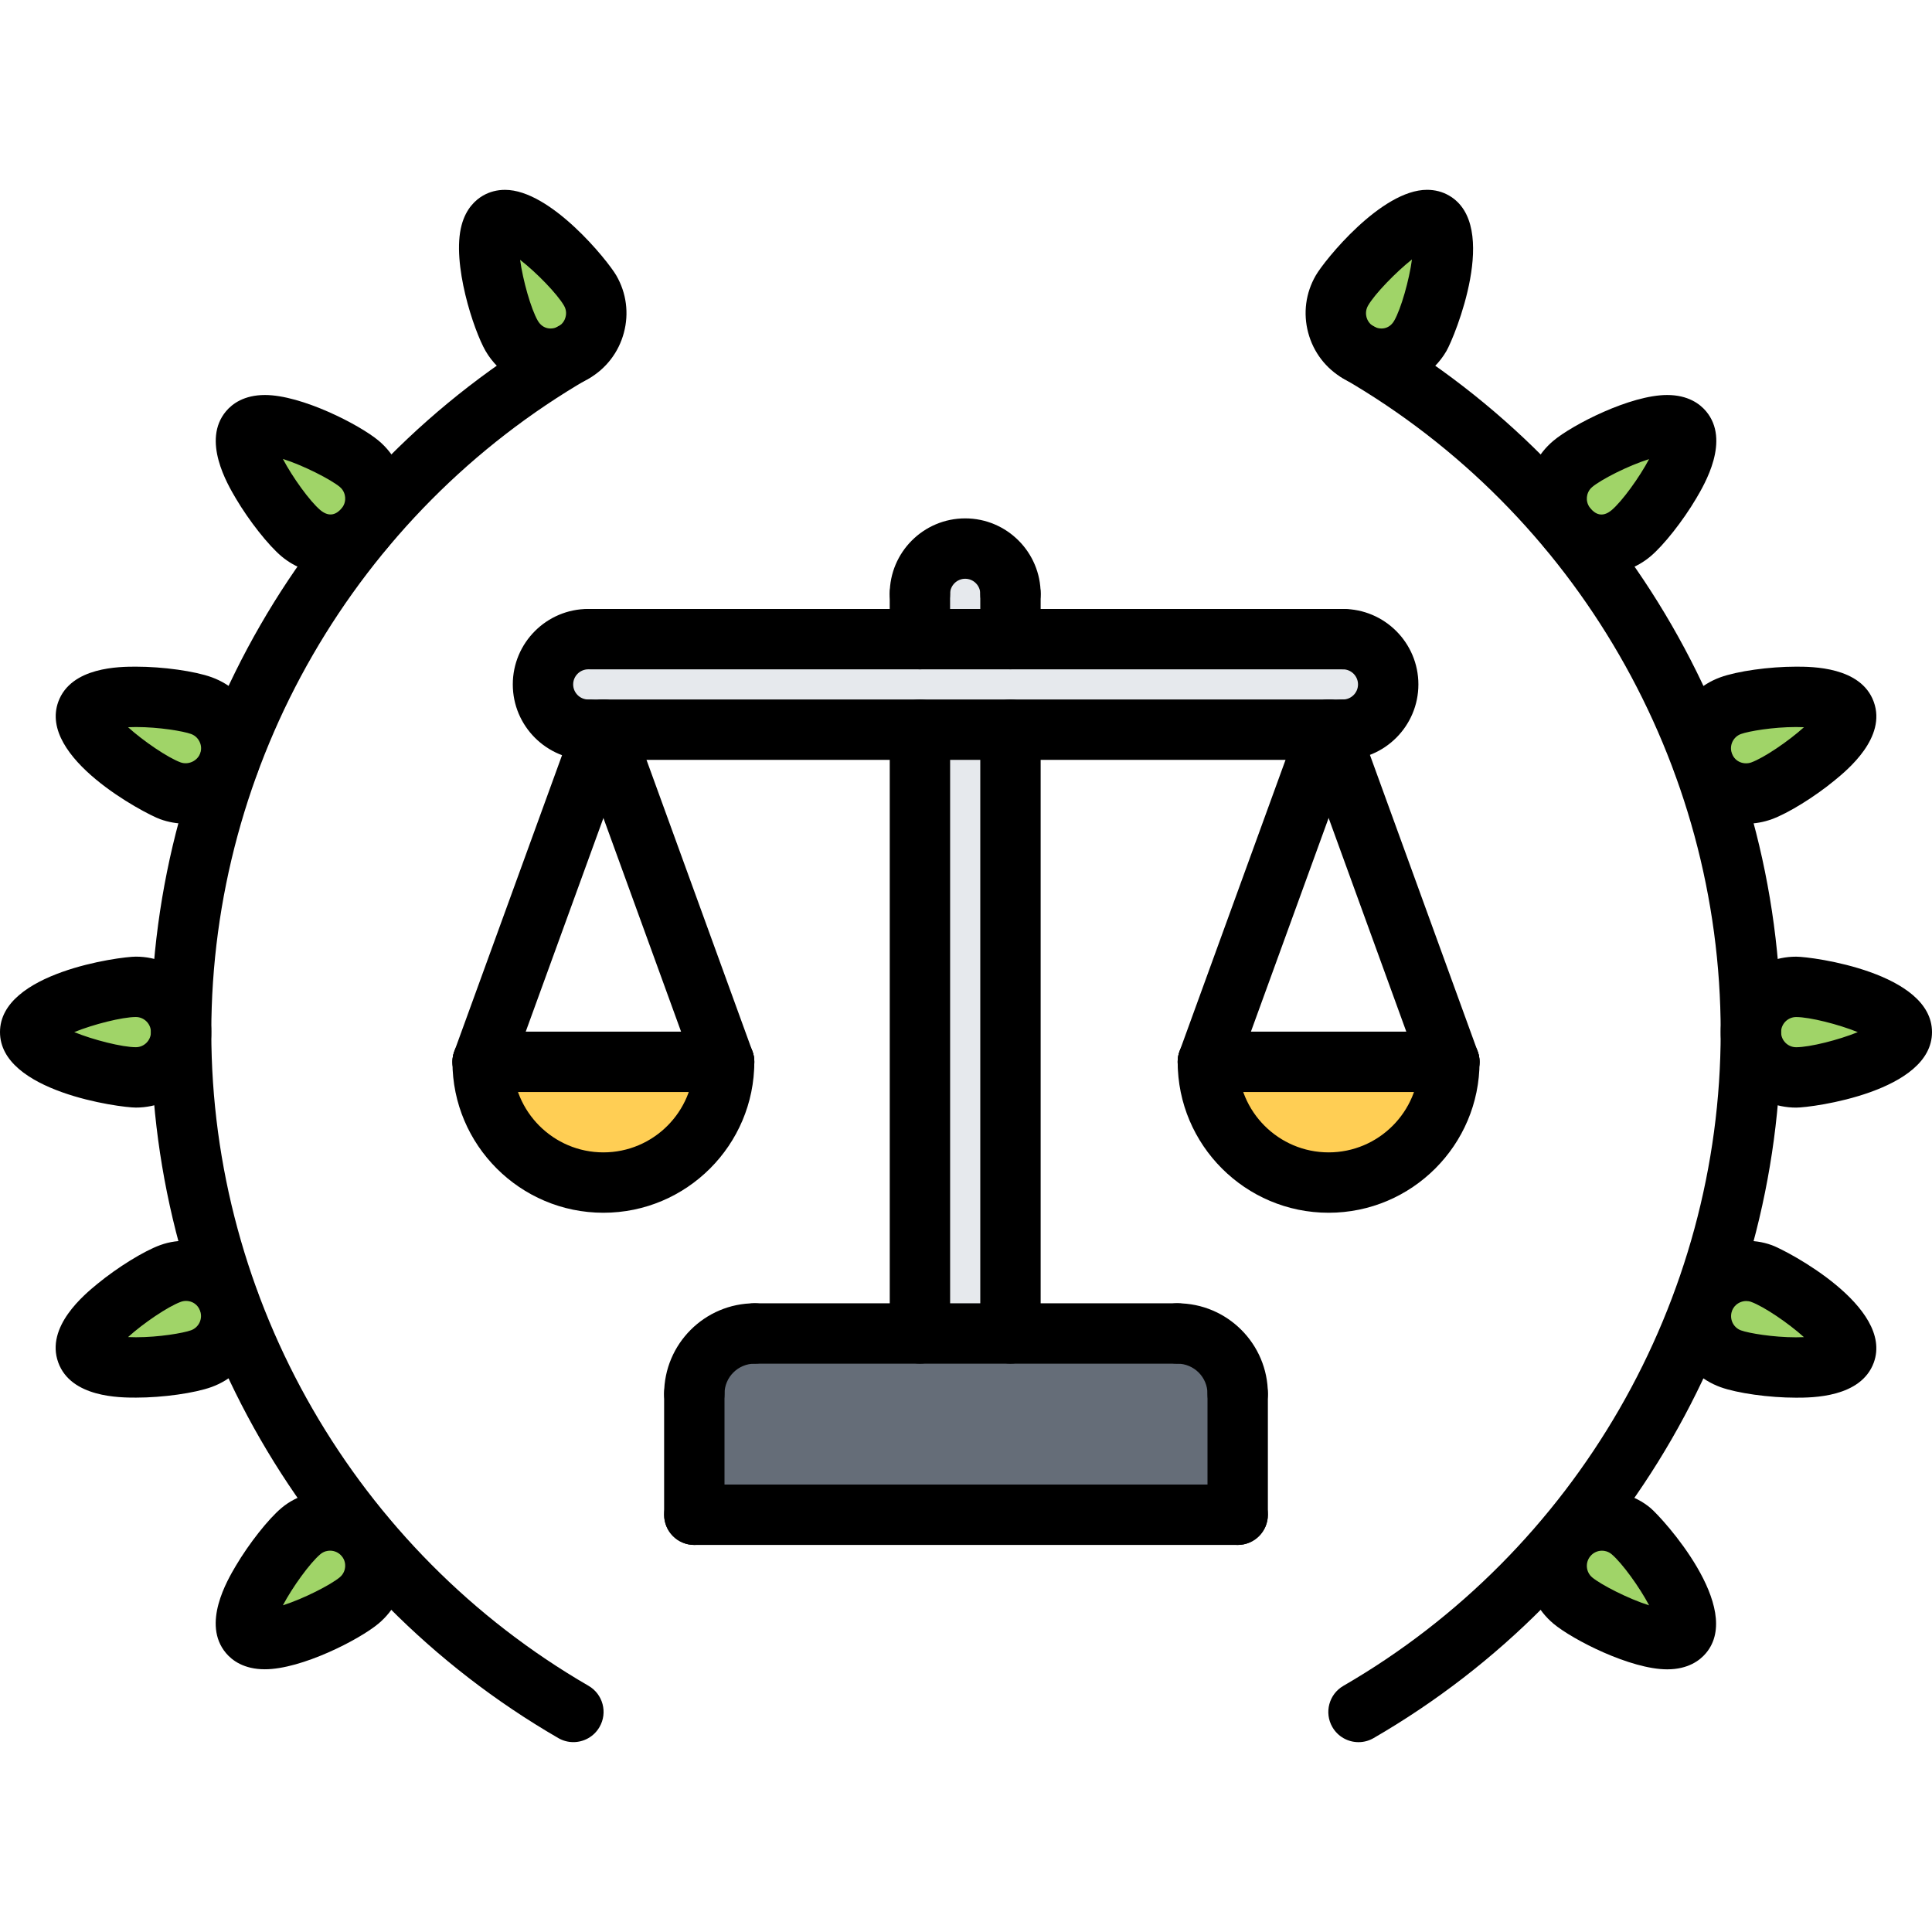 <?xml version="1.0" encoding="utf-8"?>
<!-- Generator: Adobe Illustrator 16.0.0, SVG Export Plug-In . SVG Version: 6.00 Build 0)  -->
<!DOCTYPE svg PUBLIC "-//W3C//DTD SVG 1.1//EN" "http://www.w3.org/Graphics/SVG/1.1/DTD/svg11.dtd">
<svg version="1.1" xmlns="http://www.w3.org/2000/svg" xmlns:xlink="http://www.w3.org/1999/xlink" x="0px" y="0px" width="64px"
	 height="64px" viewBox="0 0 64 64" enable-background="new 0 0 64 64" xml:space="preserve">
<g id="_x35_0">
</g>
<g id="_x34_9">
</g>
<g id="_x34_8">
</g>
<g id="_x34_7">
</g>
<g id="_x34_6">
</g>
<g id="_x34_5">
</g>
<g id="_x34_4">
</g>
<g id="_x34_3">
</g>
<g id="_x34_2">
</g>
<g id="_x34_1">
</g>
<g id="_x34_0">
</g>
<g id="_x33_9">
</g>
<g id="_x33_8">
</g>
<g id="_x33_7">
</g>
<g id="_x33_6">
</g>
<g id="_x33_5">
</g>
<g id="_x33_4">
</g>
<g id="_x33_3">
</g>
<g id="_x33_2">
</g>
<g id="_x33_1">
</g>
<g id="_x33_0">
	<g>
		<g>
			<path fill="#FFCE54" d="M15.99,35.169h8c0,2.21-1.79,4-4,4S15.99,37.379,15.99,35.169z"/>
		</g>
		<g>
			<path fill="#FFCE54" d="M40.01,35.169h8c0,2.21-1.79,4-4,4S40.01,37.379,40.01,35.169z"/>
		</g>
		<g>
			<path fill="#E6E9ED" d="M33.47,19.669v1.5h-3v-1.5c0-0.83,0.67-1.5,1.5-1.5S33.47,18.839,33.47,19.669z"/>
		</g>
		<g>
			<path fill="#E6E9ED" d="M33.47,21.169H44.48c0.829,0,1.5,0.67,1.5,1.5s-0.671,1.5-1.5,1.5H44.01H33.47h-3H19.99h-0.44h-0.06
				c-0.83,0-1.5-0.67-1.5-1.5s0.67-1.5,1.5-1.5h0.06h10.92H33.47z"/>
		</g>
		<g>
			<rect x="30.47" y="24.169" fill="#E6E9ED" width="3" height="20"/>
		</g>
		<g>
			<path fill="#656D78" d="M41,46.169v4.01H23v-4.01c0-1.101,0.89-2,2-2h5.47h3H39C40.1,44.169,41,45.068,41,46.169z"/>
		</g>
		<g>
			<path fill="#A0D468" d="M54.03,50.719c0.63,0.53,2.25,2.76,1.72,3.4c-0.54,0.63-3.01-0.57-3.65-1.101
				c-0.63-0.529-0.72-1.479-0.18-2.12C52.45,50.269,53.4,50.188,54.03,50.719z"/>
		</g>
		<g>
			<path fill="#A0D468" d="M58.35,42.188c0.78,0.28,3.061,1.82,2.78,2.61c-0.28,0.77-3.02,0.49-3.8,0.21
				c-0.771-0.28-1.17-1.12-0.91-1.89c0-0.011,0.01-0.03,0.01-0.04c0.011-0.011,0.011-0.03,0.021-0.04
				C56.74,42.289,57.59,41.909,58.35,42.188z"/>
		</g>
		<g>
			<path fill="#A0D468" d="M59.5,32.688c0.83,0,3.5,0.67,3.5,1.5s-2.67,1.5-3.5,1.5s-1.5-0.67-1.5-1.5S58.67,32.688,59.5,32.688z"/>
		</g>
		<g>
			<path fill="#A0D468" d="M61.13,23.589c0.28,0.78-2,2.32-2.78,2.61c-0.75,0.27-1.6-0.101-1.899-0.851
				c-0.01-0.02-0.01-0.03-0.021-0.05c0-0.01-0.01-0.03-0.01-0.04c-0.26-0.77,0.14-1.6,0.91-1.88
				C58.11,23.089,60.85,22.809,61.13,23.589z"/>
		</g>
		<g>
			<path fill="#A0D468" d="M55.75,14.259c0.53,0.64-1.09,2.87-1.72,3.4c-0.641,0.54-1.58,0.449-2.11-0.181
				c-0.54-0.64-0.45-1.58,0.18-2.12C52.74,14.829,55.21,13.629,55.75,14.259z"/>
		</g>
		<g>
			<path fill="#A0D468" d="M47.05,11.129c-0.39,0.649-1.18,0.92-1.87,0.64c-0.029-0.01-0.05-0.029-0.08-0.04
				c-0.029-0.02-0.069-0.029-0.1-0.05c-0.72-0.42-0.96-1.34-0.55-2.06c0.41-0.71,2.33-2.69,3.05-2.28
				C48.22,7.759,47.46,10.409,47.05,11.129z"/>
		</g>
		<g>
			<path fill="#A0D468" d="M18.9,11.729c-0.021,0.011-0.051,0.03-0.08,0.04c-0.69,0.28-1.49,0.01-1.87-0.649
				c-0.42-0.71-1.17-3.36-0.45-3.78c0.72-0.41,2.63,1.57,3.05,2.29c0.41,0.71,0.17,1.63-0.55,2.05
				C18.97,11.699,18.94,11.709,18.9,11.729z"/>
		</g>
		<g>
			<path fill="#A0D468" d="M12.08,17.479c-0.53,0.63-1.48,0.721-2.11,0.181c-0.64-0.53-2.25-2.761-1.72-3.4
				c0.53-0.63,3.01,0.57,3.65,1.11C12.53,15.898,12.62,16.849,12.08,17.479z"/>
		</g>
		<g>
			<path fill="#A0D468" d="M6.67,23.379c0.771,0.28,1.17,1.11,0.91,1.88c0,0.01-0.01,0.03-0.01,0.04
				c-0.011,0.02-0.011,0.03-0.021,0.05c-0.31,0.75-1.149,1.12-1.91,0.84c-0.77-0.279-3.06-1.819-2.77-2.6
				C3.15,22.809,5.89,23.089,6.67,23.379z"/>
		</g>
		<g>
			<path fill="#A0D468" d="M6,34.188c0,0.83-0.67,1.5-1.5,1.5s-3.5-0.67-3.5-1.5s2.67-1.5,3.5-1.5S6,33.358,6,34.188z"/>
		</g>
		<g>
			<path fill="#A0D468" d="M5.64,42.188c0.75-0.279,1.58,0.08,1.891,0.811c0.02,0.06,0.04,0.12,0.069,0.17
				c0.221,0.76-0.18,1.56-0.93,1.84c-0.78,0.28-3.52,0.56-3.8-0.22C2.58,44.009,4.86,42.469,5.64,42.188z"/>
		</g>
		<g>
			<path fill="#A0D468" d="M12.08,50.898c0.53,0.641,0.45,1.58-0.18,2.12c-0.641,0.53-3.12,1.73-3.65,1.101
				c-0.53-0.641,1.08-2.87,1.72-3.4C10.6,50.188,11.55,50.269,12.08,50.898z"/>
		</g>
	</g>
	<g>
		<g>
			<path d="M18.993,57.71c-0.17,0-0.343-0.043-0.5-0.135C10.17,52.757,5,43.797,5,34.191s5.172-18.566,13.496-23.384
				c0.479-0.279,1.089-0.113,1.366,0.364c0.277,0.479,0.113,1.09-0.364,1.366C11.789,17,7,25.297,7,34.191
				c0,8.894,4.788,17.191,12.495,21.653c0.478,0.276,0.642,0.889,0.364,1.366C19.674,57.531,19.338,57.71,18.993,57.71z"/>
		</g>
		<g>
			<path d="M45.003,57.711c-0.346,0-0.681-0.179-0.866-0.499c-0.277-0.478-0.113-1.09,0.364-1.366
				C52.211,51.383,57,43.086,57,34.191c0-8.896-4.79-17.194-12.501-21.655c-0.478-0.276-0.642-0.888-0.364-1.366
				c0.274-0.479,0.885-0.643,1.366-0.364C53.827,15.623,59,24.584,59,34.191c0,9.605-5.172,18.566-13.497,23.385
				C45.345,57.668,45.173,57.711,45.003,57.711z"/>
		</g>
		<g>
			<path d="M59.5,36.691c-1.379,0-2.5-1.121-2.5-2.5s1.121-2.5,2.5-2.5c0.534,0,4.5,0.528,4.5,2.5S60.034,36.691,59.5,36.691z
				 M59.5,33.691c-0.275,0-0.5,0.225-0.5,0.5s0.225,0.5,0.5,0.5c0.451,0,1.411-0.242,2.041-0.5
				C60.911,33.934,59.951,33.691,59.5,33.691z"/>
		</g>
		<g>
			<path d="M4.5,36.69c-0.534,0-4.5-0.528-4.5-2.5s3.966-2.5,4.5-2.5c1.379,0,2.5,1.121,2.5,2.5S5.879,36.69,4.5,36.69z
				 M2.459,34.19c0.63,0.258,1.59,0.5,2.041,0.5c0.275,0,0.5-0.225,0.5-0.5s-0.225-0.5-0.5-0.5
				C4.049,33.69,3.089,33.933,2.459,34.19z"/>
		</g>
		<g>
			<path d="M57.843,27.287c-1.048,0-1.992-0.662-2.351-1.646c-0.472-1.295,0.199-2.732,1.495-3.204
				c0.561-0.204,1.615-0.353,2.507-0.353c0.532,0,2.153,0,2.576,1.163c0.432,1.186-0.867,2.253-1.295,2.604
				c-0.669,0.551-1.544,1.091-2.079,1.285C58.422,27.236,58.134,27.287,57.843,27.287z M59.494,24.084
				c-0.764,0-1.563,0.137-1.823,0.231c-0.26,0.095-0.394,0.383-0.3,0.642c0.11,0.303,0.421,0.378,0.641,0.3
				c0.424-0.154,1.242-0.71,1.747-1.167C59.68,24.086,59.592,24.084,59.494,24.084z"/>
		</g>
		<g>
			<path d="M4.506,46.298c-0.532,0-2.153,0-2.576-1.163c-0.432-1.187,0.867-2.253,1.295-2.604c0.669-0.55,1.544-1.09,2.079-1.284
				c1.258-0.461,2.747,0.235,3.204,1.494c0.472,1.295-0.199,2.732-1.495,3.204C6.452,46.149,5.397,46.298,4.506,46.298z
				 M4.242,44.292c0.079,0.004,0.166,0.006,0.264,0.006c0.764,0,1.563-0.137,1.823-0.231c0.26-0.095,0.394-0.383,0.3-0.642
				c-0.11-0.303-0.421-0.383-0.641-0.299C5.564,43.28,4.746,43.835,4.242,44.292z"/>
		</g>
		<g>
			<path d="M53.067,19.016c-0.742,0-1.44-0.326-1.917-0.894c-0.886-1.057-0.747-2.638,0.31-3.523
				c0.637-0.533,2.55-1.514,3.766-1.514c0.692,0,1.083,0.293,1.289,0.538c0.811,0.966-0.046,2.413-0.327,2.89
				c-0.441,0.745-1.078,1.553-1.515,1.919C54.225,18.808,53.654,19.016,53.067,19.016z M54.628,15.209
				c-0.702,0.219-1.592,0.678-1.883,0.923c-0.138,0.115-0.17,0.263-0.177,0.34s-0.001,0.228,0.115,0.365
				c0.147,0.177,0.384,0.33,0.703,0.063C53.732,16.61,54.31,15.811,54.628,15.209z"/>
		</g>
		<g>
			<path d="M8.774,55.297c-0.692,0-1.083-0.292-1.288-0.536c-0.812-0.967,0.045-2.415,0.326-2.891
				c0.441-0.745,1.078-1.552,1.515-1.918c1.017-0.854,2.668-0.707,3.521,0.308c0.43,0.513,0.634,1.161,0.575,1.826
				s-0.372,1.268-0.884,1.697C11.903,54.316,9.99,55.297,8.774,55.297z M10.933,51.368c-0.082,0-0.205,0.02-0.319,0.116
				c-0.346,0.29-0.926,1.092-1.243,1.694c0.691-0.219,1.591-0.683,1.885-0.929c0.138-0.115,0.17-0.262,0.177-0.339
				s0.001-0.228-0.115-0.365C11.222,51.433,11.082,51.368,10.933,51.368z"/>
		</g>
		<g>
			<path d="M45.749,12.877c-0.438,0-0.869-0.116-1.249-0.335c-0.578-0.334-0.992-0.874-1.164-1.52
				c-0.173-0.646-0.084-1.319,0.251-1.898c0.287-0.499,2.168-2.836,3.685-2.836c0.265,0,0.511,0.064,0.729,0.19
				c1.707,0.986,0.182,4.686-0.085,5.148C47.471,12.398,46.64,12.877,45.749,12.877z M46.773,8.594
				c-0.523,0.413-1.228,1.136-1.455,1.53c-0.091,0.158-0.07,0.307-0.051,0.382c0.021,0.075,0.077,0.214,0.232,0.304
				c0.2,0.116,0.51,0.116,0.684-0.183C46.411,10.233,46.683,9.27,46.773,8.594z"/>
		</g>
		<g>
			<path d="M18.255,12.876c-0.892,0-1.723-0.479-2.17-1.25c-0.391-0.675-1.132-2.907-0.794-4.167c0.148-0.558,0.469-0.841,0.71-0.98
				c0.219-0.126,0.464-0.19,0.729-0.19c1.512,0,3.396,2.337,3.687,2.838c0.334,0.579,0.423,1.253,0.249,1.898
				c-0.173,0.646-0.587,1.185-1.165,1.519C19.121,12.762,18.69,12.876,18.255,12.876z M17.229,8.607
				c0.091,0.674,0.36,1.627,0.586,2.017c0.176,0.301,0.485,0.303,0.688,0.186c0.154-0.089,0.212-0.229,0.231-0.304
				c0.021-0.075,0.041-0.224-0.049-0.379C18.46,9.736,17.768,9.024,17.229,8.607z"/>
		</g>
		<g>
			<path d="M10.935,19.015c-0.586,0-1.157-0.207-1.608-0.584c-0.437-0.367-1.073-1.174-1.514-1.919
				c-0.281-0.476-1.137-1.924-0.324-2.891c0.205-0.244,0.596-0.536,1.288-0.536c1.213,0,3.128,0.98,3.767,1.514
				c0.512,0.431,0.825,1.033,0.884,1.699c0.058,0.666-0.146,1.314-0.576,1.826C12.373,18.69,11.675,19.015,10.935,19.015z
				 M9.371,15.203c0.316,0.603,0.895,1.404,1.239,1.694c0.323,0.269,0.561,0.115,0.71-0.062c0.114-0.136,0.12-0.287,0.113-0.364
				s-0.038-0.225-0.175-0.34C10.965,15.887,10.063,15.422,9.371,15.203z"/>
		</g>
		<g>
			<path d="M55.227,55.299c-1.212,0-3.128-0.979-3.767-1.513c-1.057-0.887-1.193-2.467-0.308-3.523
				c0.851-1.016,2.504-1.162,3.521-0.31c0.41,0.346,3.103,3.303,1.84,4.809C56.308,55.007,55.917,55.299,55.227,55.299z
				 M53.068,51.369c-0.148,0-0.288,0.065-0.383,0.178c-0.179,0.213-0.152,0.529,0.058,0.706c0.294,0.244,1.194,0.708,1.886,0.926
				c-0.317-0.602-0.896-1.403-1.242-1.694C53.273,51.39,53.151,51.369,53.068,51.369z"/>
		</g>
		<g>
			<path d="M6.158,27.286c-0.292,0-0.58-0.051-0.855-0.15c-0.503-0.183-4.047-2.034-3.372-3.89c0.425-1.162,2.044-1.162,2.575-1.162
				c0.892,0,1.947,0.147,2.51,0.352c0.628,0.229,1.129,0.688,1.411,1.294s0.313,1.286,0.084,1.913
				C8.149,26.626,7.205,27.286,6.158,27.286z M4.242,24.09c0.504,0.457,1.32,1.012,1.743,1.166c0.256,0.09,0.554-0.048,0.647-0.301
				c0.061-0.166,0.015-0.31-0.019-0.38c-0.033-0.071-0.113-0.198-0.281-0.26c-0.261-0.095-1.063-0.231-1.827-0.231
				C4.409,24.084,4.321,24.086,4.242,24.09z"/>
		</g>
		<g>
			<path d="M59.494,46.3c-0.89,0-1.943-0.147-2.506-0.351c-1.296-0.473-1.965-1.91-1.493-3.206c0.454-1.258,1.937-1.958,3.203-1.494
				c0.503,0.184,4.044,2.041,3.374,3.888C61.646,46.3,60.026,46.3,59.494,46.3z M57.844,43.098c-0.175,0-0.387,0.102-0.469,0.327
				c-0.095,0.262,0.038,0.551,0.296,0.645c0.259,0.094,1.06,0.23,1.823,0.23c0.097,0,0.185-0.003,0.263-0.006
				c-0.505-0.457-1.321-1.012-1.745-1.166C57.958,43.107,57.9,43.098,57.844,43.098z"/>
		</g>
		<g>
			<g>
				<g>
					<g>
						<path d="M23,47.173c-0.553,0-1-0.447-1-1c0-1.654,1.346-3,3-3c0.553,0,1,0.447,1,1s-0.447,1-1,1c-0.552,0-1,0.448-1,1
							C24,46.726,23.553,47.173,23,47.173z"/>
					</g>
					<g>
						<path d="M23,51.178c-0.553,0-1-0.447-1-1v-4.005c0-0.553,0.447-1,1-1s1,0.447,1,1v4.005C24,50.73,23.553,51.178,23,51.178z"/>
					</g>
				</g>
				<g>
					<g>
						<path d="M41,47.173c-0.553,0-1-0.447-1-1c0-0.552-0.448-1-1-1c-0.553,0-1-0.447-1-1s0.447-1,1-1c1.654,0,3,1.346,3,3
							C42,46.726,41.553,47.173,41,47.173z"/>
					</g>
					<g>
						<path d="M41,51.178c-0.553,0-1-0.447-1-1v-4.005c0-0.553,0.447-1,1-1s1,0.447,1,1v4.005C42,50.73,41.553,51.178,41,51.178z"/>
					</g>
				</g>
			</g>
			<g>
				<path d="M39,45.173H25c-0.553,0-1-0.447-1-1s0.447-1,1-1h14c0.553,0,1,0.447,1,1S39.553,45.173,39,45.173z"/>
			</g>
			<g>
				<path d="M30.474,45.172c-0.553,0-1-0.447-1-1v-20c0-0.553,0.447-1,1-1s1,0.447,1,1v20
					C31.474,44.725,31.026,45.172,30.474,45.172z"/>
			</g>
			<g>
				<path d="M33.473,45.172c-0.553,0-1-0.447-1-1v-20c0-0.553,0.447-1,1-1s1,0.447,1,1v20
					C34.473,44.725,34.025,45.172,33.473,45.172z"/>
			</g>
			<g>
				<path d="M33.473,20.672c-0.553,0-1-0.447-1-1c0-0.275-0.225-0.5-0.5-0.5s-0.5,0.225-0.5,0.5c0,0.553-0.447,1-1,1s-1-0.447-1-1
					c0-1.379,1.121-2.5,2.5-2.5s2.5,1.121,2.5,2.5C34.473,20.225,34.025,20.672,33.473,20.672z"/>
			</g>
			<g>
				<path d="M44.486,25.172c-0.553,0-1-0.447-1-1s0.447-1,1-1c0.275,0,0.5-0.225,0.5-0.5s-0.225-0.5-0.5-0.5c-0.553,0-1-0.447-1-1
					s0.447-1,1-1c1.379,0,2.5,1.121,2.5,2.5S45.865,25.172,44.486,25.172z"/>
			</g>
			<g>
				<path d="M19.487,25.172c-1.379,0-2.5-1.121-2.5-2.5s1.121-2.5,2.5-2.5c0.553,0,1,0.447,1,1s-0.447,1-1,1
					c-0.275,0-0.5,0.225-0.5,0.5s0.225,0.5,0.5,0.5c0.553,0,1,0.447,1,1S20.04,25.172,19.487,25.172z"/>
			</g>
			<g>
				<path d="M44.486,22.173H19.555c-0.553,0-1-0.447-1-1s0.447-1,1-1h24.932c0.553,0,1,0.447,1,1S45.039,22.173,44.486,22.173z"/>
			</g>
			<g>
				<path d="M44.486,25.172H19.555c-0.553,0-1-0.447-1-1s0.447-1,1-1h24.932c0.553,0,1,0.447,1,1S45.039,25.172,44.486,25.172z"/>
			</g>
			<g>
				<path d="M30.473,22.173c-0.553,0-1-0.447-1-1v-1.501c0-0.553,0.447-1,1-1s1,0.447,1,1v1.501
					C31.473,21.726,31.025,22.173,30.473,22.173z"/>
			</g>
			<g>
				<path d="M33.473,22.172c-0.553,0-1-0.447-1-1v-1.5c0-0.553,0.447-1,1-1s1,0.447,1,1v1.5
					C34.473,21.725,34.025,22.172,33.473,22.172z"/>
			</g>
			<g>
				<path d="M19.988,40.174c-2.757,0-5-2.243-5-5c0-0.553,0.447-1,1-1s1,0.447,1,1c0,1.654,1.346,3,3,3s3-1.346,3-3
					c0-0.553,0.447-1,1-1s1,0.447,1,1C24.988,37.931,22.745,40.174,19.988,40.174z"/>
			</g>
			<g>
				<path d="M23.988,36.174h-8c-0.553,0-1-0.447-1-1s0.447-1,1-1h8c0.553,0,1,0.447,1,1S24.541,36.174,23.988,36.174z"/>
			</g>
			<g>
				<path d="M15.988,36.174c-0.113,0-0.229-0.02-0.342-0.061c-0.519-0.188-0.787-0.762-0.598-1.281L19.05,23.83
					c0.188-0.52,0.762-0.785,1.281-0.598c0.519,0.188,0.787,0.762,0.598,1.281l-4.001,11.002
					C16.78,35.922,16.396,36.174,15.988,36.174z"/>
			</g>
			<g>
				<path d="M23.988,36.174c-0.408,0-0.792-0.252-0.939-0.658L19.05,24.514c-0.189-0.52,0.079-1.093,0.598-1.281
					c0.522-0.188,1.093,0.078,1.281,0.598l3.999,11.002c0.189,0.52-0.079,1.093-0.598,1.281
					C24.217,36.154,24.102,36.174,23.988,36.174z"/>
			</g>
			<g>
				<path d="M44.012,40.174c-2.757,0-5-2.243-5-5c0-0.553,0.447-1,1-1s1,0.447,1,1c0,1.654,1.346,3,3,3s3-1.346,3-3
					c0-0.553,0.447-1,1-1s1,0.447,1,1C49.012,37.931,46.769,40.174,44.012,40.174z"/>
			</g>
			<g>
				<path d="M48.012,36.174h-8c-0.553,0-1-0.447-1-1s0.447-1,1-1h8c0.553,0,1,0.447,1,1S48.564,36.174,48.012,36.174z"/>
			</g>
			<g>
				<path d="M40.012,36.174c-0.113,0-0.229-0.02-0.342-0.061c-0.519-0.188-0.787-0.762-0.598-1.281l4.001-11.002
					c0.188-0.52,0.76-0.785,1.281-0.598c0.519,0.188,0.787,0.762,0.598,1.281l-4.001,11.002
					C40.804,35.922,40.42,36.174,40.012,36.174z"/>
			</g>
			<g>
				<path d="M48.012,36.174c-0.408,0-0.792-0.252-0.939-0.658l-3.999-11.002c-0.189-0.52,0.079-1.093,0.598-1.281
					c0.521-0.188,1.093,0.078,1.281,0.598l3.999,11.002c0.189,0.52-0.079,1.093-0.598,1.281
					C48.24,36.154,48.125,36.174,48.012,36.174z"/>
			</g>
		</g>
		<g>
			<path d="M41,51.178H23c-0.553,0-1-0.447-1-1s0.447-1,1-1h18c0.553,0,1,0.447,1,1S41.553,51.178,41,51.178z"/>
		</g>
	</g>
</g>
<g id="_x32_9">
</g>
<g id="_x32_8">
</g>
<g id="_x32_7">
</g>
<g id="_x32_6">
</g>
<g id="_x32_5">
</g>
<g id="_x32_4">
</g>
<g id="_x32_3">
</g>
<g id="_x32_2">
</g>
<g id="_x32_1">
</g>
<g id="_x32_0">
</g>
<g id="_x31_9">
</g>
<g id="_x31_8">
</g>
<g id="_x31_7">
</g>
<g id="_x31_6">
</g>
<g id="_x31_5">
</g>
<g id="_x31_4">
</g>
<g id="_x31_3">
</g>
<g id="_x31_2">
</g>
<g id="_x31_1">
</g>
<g id="_x31_0">
</g>
<g id="_x39_">
</g>
<g id="_x38_">
</g>
<g id="_x37_">
</g>
<g id="_x36_">
</g>
<g id="_x35_">
</g>
<g id="_x34_">
</g>
<g id="_x33_">
</g>
<g id="_x32_">
</g>
<g id="_x31_">
</g>
</svg>
